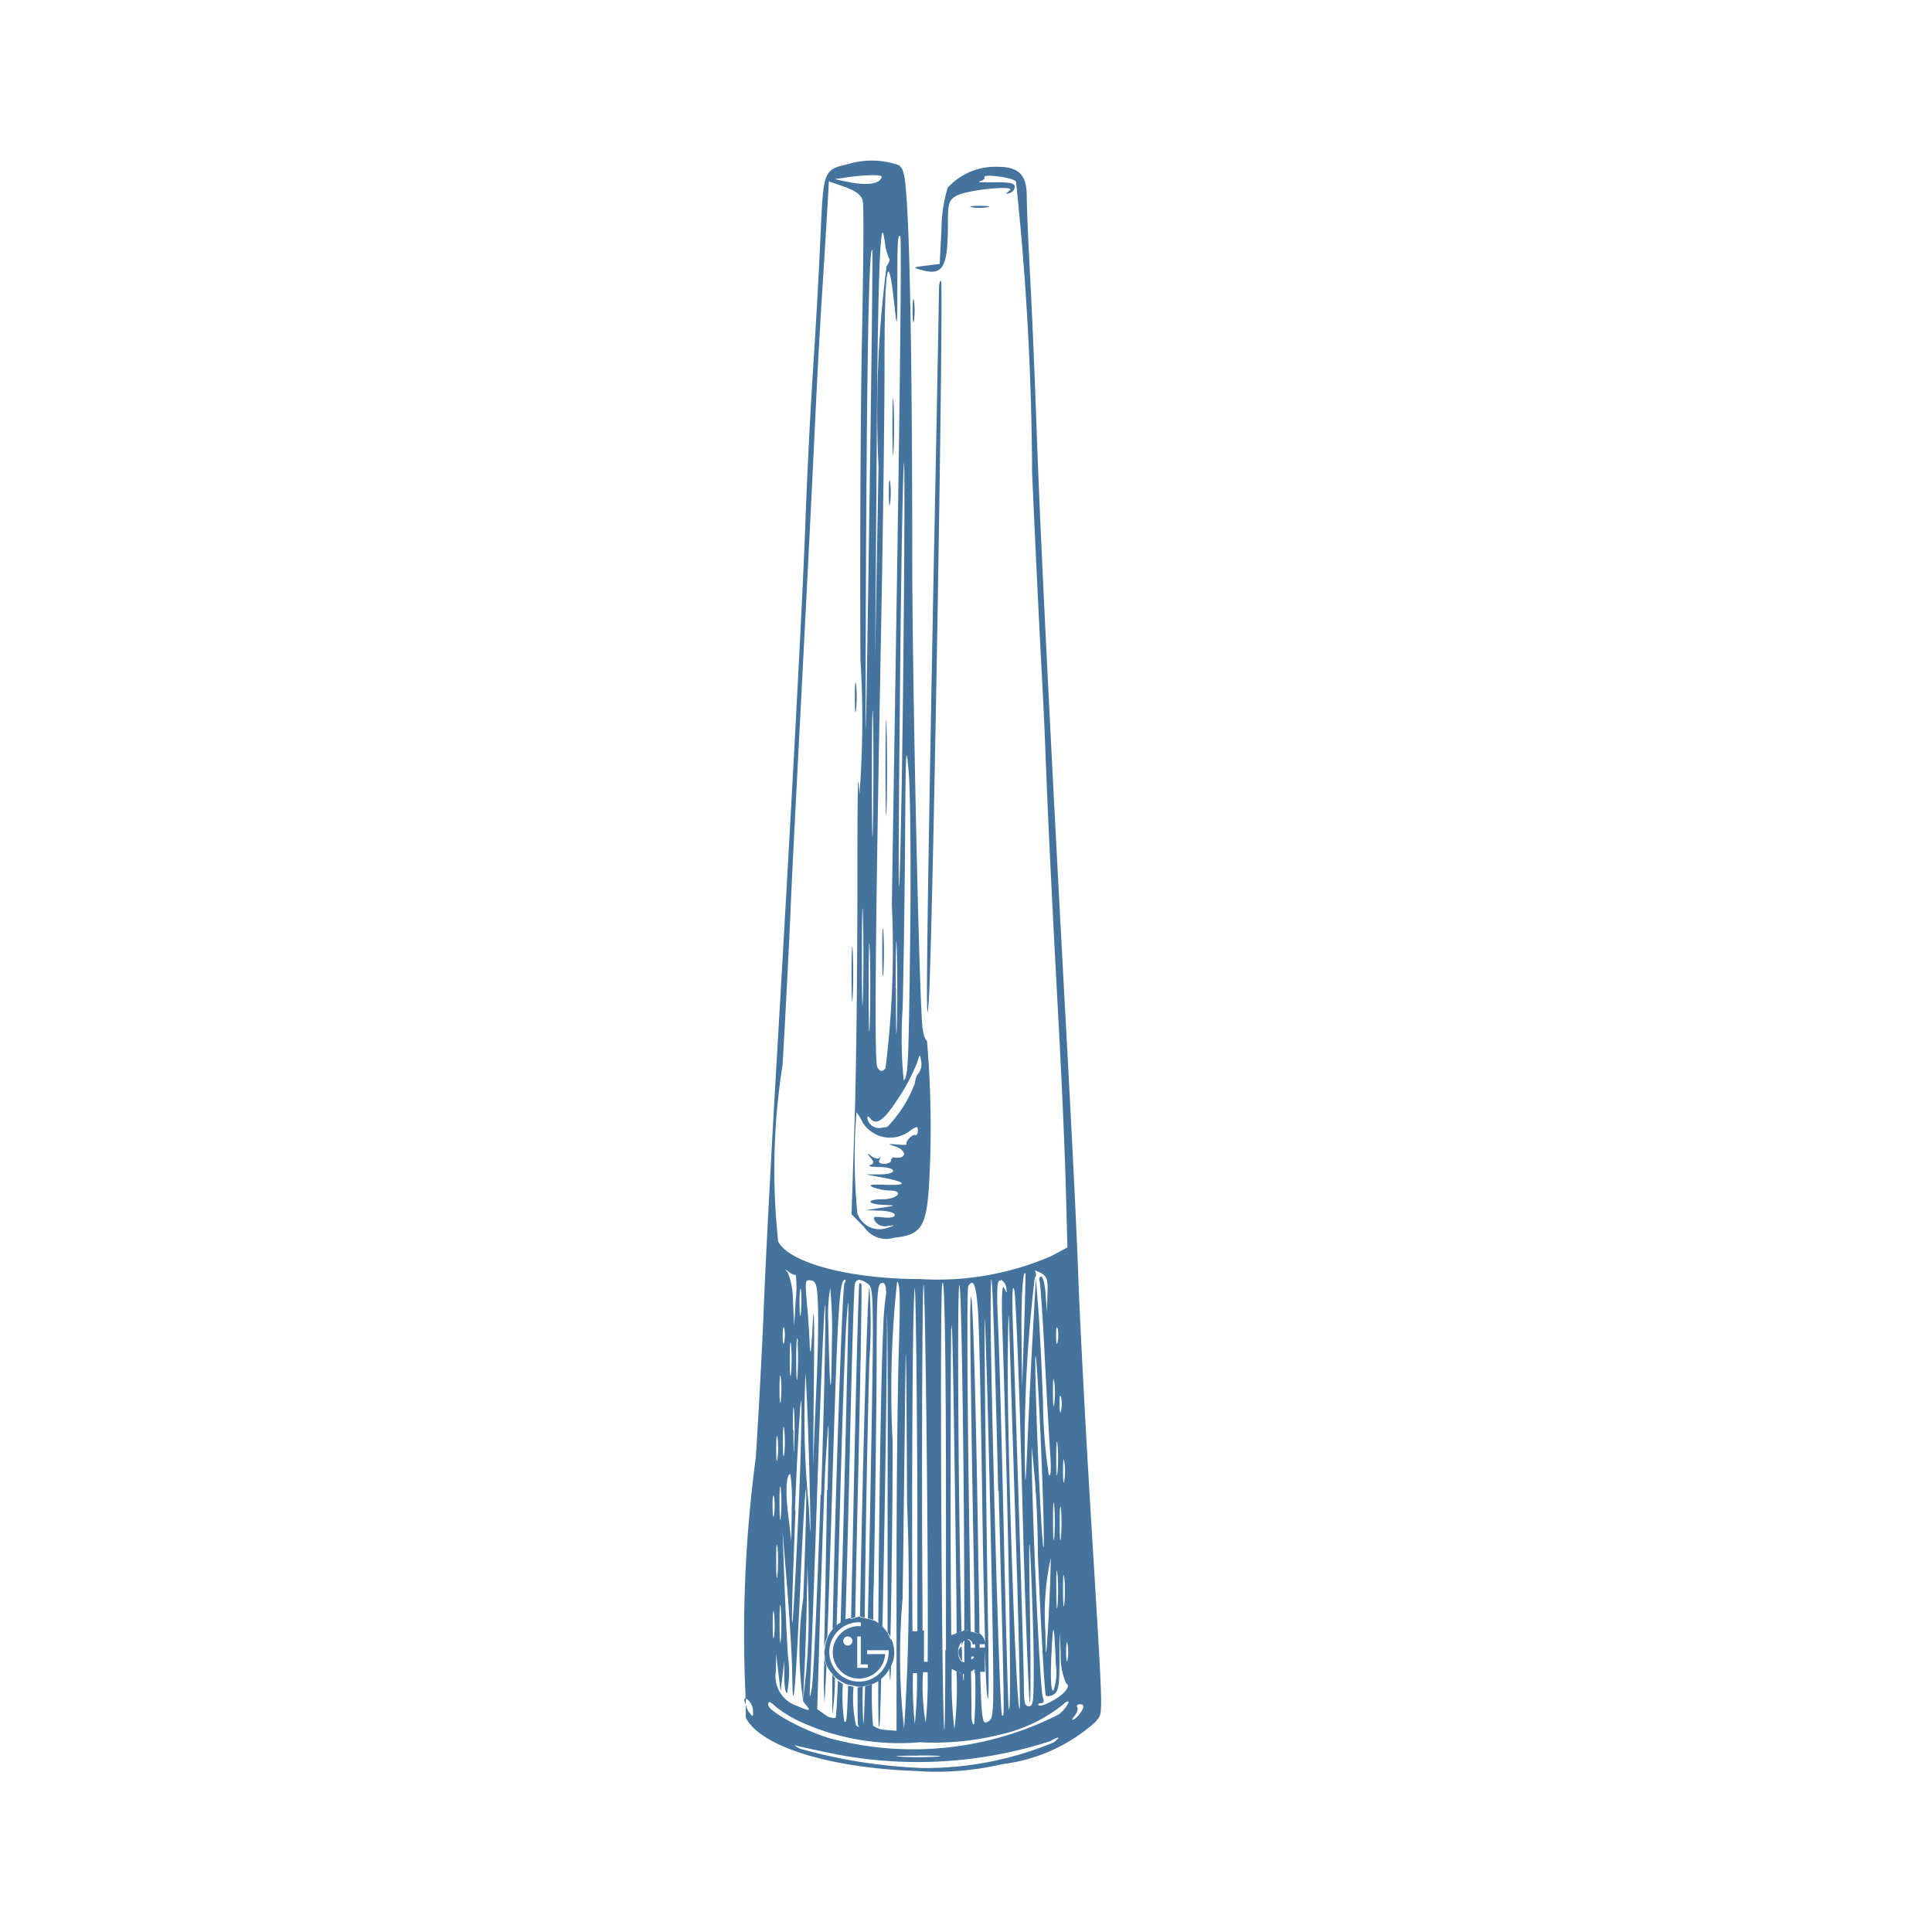 <?xml version="1.0" encoding="UTF-8"?>
<svg width="24px" fill="#44739e" height="24px" viewBox="0 0 24 24" version="1.1" xmlns="http://www.w3.org/2000/svg" xmlns:xlink="http://www.w3.org/1999/xlink">
            <path d="m 10.742,20.1 a 0.381,0.381 0 0 0 -0.059,-0.008 v -0.009 h -0.008 c -0.016,0 -0.029,0.008 -0.045,0.009 H 10.624 V 20.1 a 0.505,0.505 0 0 0 -0.056,0.012 V 20.1 a 0.345,0.345 0 0 0 -0.054,0.011 0.472,0.472 0 0 0 -0.061,0.037 0.539,0.539 0 0 0 -0.05,0.033 0.364,0.364 0 0 0 -0.05,0.046 0.44,0.44 0 0 0 -0.065,0.1 0.446,0.446 0 0 0 -0.039,0.144 0.356,0.356 0 0 0 -0.01,0.047 0.4,0.4 0 0 0 0.006,0.05 0.408,0.408 0 0 0 0.025,0.124 0.425,0.425 0 0 0 0.069,0.1 0.383,0.383 0 0 0 0.036,0.044 0.44,0.44 0 0 0 0.1,0.065 l 0.014,0.01 a 0.435,0.435 0 0 0 0.1,0.027 l 0.036,0.007 a 0.4,0.4 0 0 0 0.05,0.01 0.375,0.375 0 0 0 0.094,-0.02 0.406,0.406 0 0 0 0.085,-0.021 0.423,0.423 0 0 0 0.194,-0.182 v 0 0 a 0.374,0.374 0 0 0 0.033,-0.347 c 0,-0.011 -0.01,-0.021 -0.015,-0.032 v 0.024 a 0.435,0.435 0 0 0 -0.035,-0.076 v -0.006 a 0.434,0.434 0 0 0 -0.174,-0.166 h -0.011 v 0 a 0.4,0.4 0 0 0 -0.067,-0.02 v 0 c -0.013,0 -0.026,-0.005 -0.039,-0.008 z m 0.038,0.576 v 0.043 h -0.131 v -0.391 h 0.044 v 0.348 z M 10.771,20.5 h 0.269 v 0.022 a 0.369,0.369 0 1 1 -0.369,-0.37 v 0 h 0.022 V 20.2 h -0.022 a 0.326,0.326 0 1 0 0.325,0.348 h -0.225 z m -0.182,-0.115 a 0.057,0.057 0 0 1 -0.114,0 0.057,0.057 0 0 1 0.114,0 z m 1.463,-4.04 c 0,0.21 0.014,1.429 0.038,2.709 0.009,0.449 0.015,0.866 0.018,1.225 0.008,0 0.017,0 0.025,0.007 a 0.1,0.1 0 0 1 0.034,0.01 c 0,-0.278 -0.01,-0.605 -0.016,-1.037 -0.031,-2.166 -0.085,-3.77 -0.099,-2.914 z m -1.809,4.219 v 0.007 0.01 z m 0.023,0.136 a 0.444,0.444 0 0 1 -0.023,-0.114 4.612,4.612 0 0 0 0,0.576 c 0,-0.026 0.012,-0.197 0.023,-0.462 z m 0.073,0.1 v 0.5 A 3.118,3.118 0 0 0 10.372,20.847 0.5,0.5 0 0 1 10.339,20.8 Z m 0.607,0.055 c -0.011,0.009 -0.024,0.016 -0.036,0.025 0,0.35 0,0.574 0.011,0.566 0.011,-0.008 0.016,-0.237 0.025,-0.591 z m -0.322,-0.764 c 0.006,-0.372 0.016,-0.831 0.029,-1.421 0.035,-1.488 0.056,-2.714 0.047,-2.724 a 0.018,0.018 0 0 0 -0.025,0 v 0 c -0.009,0.01 -0.038,1.086 -0.065,2.392 -0.016,0.764 -0.028,1.334 -0.038,1.765 h 0.006 a 0.4,0.4 0 0 1 0.046,-0.012 z m 1.282,0.429 a 0.152,0.152 0 0 0 0.045,0.111 c 0,-0.055 0,-0.117 -0.006,-0.183 -0.014,0.024 -0.039,0.031 -0.039,0.072 z m -0.837,0.192 V 20.7 l -0.019,0.028 v 0.007 c 0.004,0.181 0.01,0.183 0.019,-0.023 z M 10.8,16.892 a 6.436,6.436 0 0 0 0,-0.9 c -0.026,0.025 -0.09,2.49 -0.117,4.091 a 0.309,0.309 0 0 1 0.059,0.012 c 0.01,-0.986 0.033,-2.312 0.058,-3.203 z m 0.735,-4.423 C 11.583,11.958 11.726,3.526 11.69,3.49 11.676,3.476 11.664,3.529 11.664,3.608 11.664,3.687 11.636,5.213 11.6,7 c -0.094,4.965 -0.1,5.927 -0.065,5.469 z M 10.959,11.83 c 0,0.268 0.007,0.378 0.015,0.244 a 4.413,4.413 0 0 0 0,-0.488 c -0.008,-0.134 -0.015,-0.024 -0.015,0.244 z m -0.048,8.341 a 0.459,0.459 0 0 1 0.051,0.035 c 0.031,-1.429 0.064,-3.618 0.055,-4.085 0,-0.027 0,-0.05 -0.007,-0.07 a 3.642,3.642 0 0 0 -0.038,0.454 c -0.028,0.53 -0.054,2.386 -0.061,3.666 z m -1.665,0.955 a 0.239,0.239 0 0 0 0.018,0.044 c 0,-0.025 0,-0.05 0,-0.075 C 9.252,21.093 9.246,21.1 9.246,21.126 Z m 1.347,-9.308 c -0.008,-0.144 -0.015,-0.016 -0.015,0.288 0,0.304 0.007,0.421 0.015,0.263 0.008,-0.158 0.007,-0.407 0,-0.551 z M 11,9.541 c 0,0.524 0.006,0.739 0.014,0.476 0.008,-0.263 0.007,-0.691 0,-0.953 C 11.007,8.802 11,9.016 11,9.541 Z m 0.058,-3.298 a 1.079,1.079 0 0 0 0,-0.254 c -0.01,-0.064 -0.017,0 -0.017,0.139 0,0.139 0.008,0.192 0.017,0.115 z m -0.423,2.265 c -0.009,-0.075 -0.017,0 -0.016,0.16 10e-4,0.16 0.006,0.232 0.016,0.14 a 1.5,1.5 0 0 0 0,-0.3 z m 0.72,-4.532 a 1.009,1.009 0 0 0 0,-0.233 c -0.01,-0.064 -0.018,-0.012 -0.018,0.116 0,0.128 0.008,0.181 0.018,0.117 z m 0.817,-1.419 c -0.105,0 -0.148,0.008 -0.1,0.018 a 0.612,0.612 0 0 0 0.191,0 C 12.32,2.565 12.277,2.557 12.172,2.557 Z M 11.1,5.587 c 0.009,-0.157 0.009,-0.415 0,-0.572 -0.009,-0.157 -0.014,-0.029 -0.014,0.286 0,0.315 0.007,0.443 0.014,0.286 z m 2.435,12.974 C 13.476,17.57 13.411,16.33 13.393,15.805 13.375,15.28 13.307,13.945 13.247,12.837 13.054,9.286 12.922,6.615 12.88,5.413 12.858,4.769 12.821,3.882 12.797,3.442 c -0.024,-0.44 -0.042,-0.892 -0.042,-1 0,-0.273 -0.1,-0.372 -0.372,-0.37 a 0.8,0.8 0 0 0 -0.611,0.26 1.891,1.891 0 0 0 -0.077,0.523 L 11.673,3.279 11.5,3.3 c -0.165,0.022 -0.167,0.023 -0.05,0.055 0.265,0.072 0.325,-0.033 0.325,-0.569 0,-0.255 0.012,-0.3 0.1,-0.351 0.118,-0.075 0.764,-0.141 0.667,-0.068 -0.056,0.043 -0.056,0.046 0,0.031 a 0.09,0.09 0 0 0 0.064,-0.077 c 0,-0.046 -0.061,-0.059 -0.254,-0.056 -0.14,0 -0.221,0 -0.18,-0.013 0.041,-0.013 0.067,-0.032 0.057,-0.048 -0.031,-0.05 0.351,0 0.392,0.05 a 35.7,35.7 0 0 1 0.2,3.61 c 0.035,0.816 0.082,1.77 0.1,2.12 0.018,0.35 0.051,0.941 0.064,1.314 0.028,0.76 0.079,1.823 0.171,3.519 0.034,0.63 0.072,1.49 0.083,1.912 l 0.021,0.767 -0.2,0.107 a 3.548,3.548 0 0 1 -1.627,0.286 c -0.873,0 -1.629,-0.2 -1.766,-0.466 a 8.354,8.354 0 0 1 0.055,-2.2 c 0.033,-0.571 0.079,-1.449 0.1,-1.95 0.021,-0.501 0.091,-1.828 0.149,-2.947 0.058,-1.119 0.126,-2.474 0.151,-3.01 0.025,-0.536 0.063,-1.242 0.084,-1.569 0.021,-0.327 0.051,-0.8 0.065,-1.044 l 0.026,-0.45 0.2,0.07 c 0.137,0.05 0.2,0.1 0.219,0.166 0.019,0.066 0.008,0.834 -0.009,1.737 -0.017,0.903 -0.026,2.69 -0.018,3.973 a 12.161,12.161 0 0 1 -0.013,1.675 c -0.018,-0.425 -0.026,-0.028 -0.025,1.123 0,0.98 -0.014,2.3 -0.035,2.934 l -0.038,1.153 0.155,0.156 a 0.329,0.329 0 0 0 0.375,0.135 c 0.332,-0.032 0.4,-0.132 0.433,-0.654 a 12.653,12.653 0 0 0 -0.026,-1.795 c -0.017,0 -0.041,-0.062 -0.053,-0.138 -0.041,-0.245 -0.13,-4.332 -0.13,-5.924 0,-2.018 -0.023,-3.535 -0.059,-4.213 -0.025,-0.466 -0.042,-0.554 -0.11,-0.6 A 1.018,1.018 0 0 0 10.529,2.04 c -0.3,0.07 -0.3,0.084 -0.336,0.875 -0.016,0.39 -0.057,1.129 -0.091,1.642 -0.034,0.513 -0.08,1.419 -0.1,2.014 -0.043,1.1 -0.17,3.46 -0.368,6.847 -0.059,1.026 -0.125,2.285 -0.145,2.8 -0.02,0.515 -0.066,1.362 -0.1,1.887 A 16.5,16.5 0 0 0 9.263,21.1 0.085,0.085 0 0 1 9.3,21.125 0.2,0.2 0 0 1 9.355,21.257 c 0,0.076 0,0.076 -0.055,0.006 A 0.282,0.282 0 0 1 9.264,21.175 c 0,0.054 0,0.108 0,0.163 0.183,0.356 1.03,0.622 2.1,0.661 a 3.579,3.579 0 0 0 1.091,-0.085 2.106,2.106 0 0 0 1.156,-0.526 c 0.097,-0.146 0.104,0.15 -0.076,-2.827 z m -2.828,-6.668 c 0,-0.537 0.006,-0.762 0.013,-0.5 0.007,0.262 0.008,0.7 0,0.975 -0.008,0.275 -0.013,0.062 -0.013,-0.474 z M 11.37,14.1 c -0.031,-0.019 -0.132,0.087 -0.107,0.112 0.01,0.011 -0.044,0.013 -0.119,0.006 -0.115,-0.011 -0.121,-0.008 -0.035,0.019 0.166,0.052 0.16,0.167 -0.007,0.141 a 0.033,0.033 0 0 0 -0.032,0.037 c 0,0.023 -0.039,0.043 -0.087,0.043 -0.048,0 -0.077,-0.018 -0.057,-0.053 0.02,-0.035 0.015,-0.039 0,-0.022 -0.015,0.017 -0.065,0.008 -0.1,-0.021 -0.059,-0.046 -0.061,-0.044 -0.013,0.017 0.048,0.061 0.045,0.074 0,0.092 -0.045,0.018 0.015,0.024 0.1,0.026 0.226,0 0.249,0.087 0.026,0.092 h -0.183 l 0.212,0.04 c 0.3,0.057 0.314,0.1 0.03,0.089 -0.174,-0.007 -0.218,0 -0.157,0.029 a 0.657,0.657 0 0 0 0.205,0.042 c 0.194,0 0.11,0.109 -0.089,0.109 -0.199,0 -0.192,0.061 0.024,0.07 0.156,0.006 0.155,0.006 -0.034,0.036 l -0.191,0.029 0.18,0.007 c 0.1,0 0.18,0.027 0.18,0.053 0,0.026 -0.056,0.041 -0.143,0.03 -0.123,-0.014 -0.137,-0.007 -0.1,0.052 a 0.151,0.151 0 0 0 0.154,0.055 c 0.1,-0.013 0.1,-0.01 -0.015,0.027 a 0.29,0.29 0 0 1 -0.363,-0.19 v -0.01 a 7.232,7.232 0 0 1 -0.01,-1.24 0.563,0.563 0 0 1 0.075,0.122 0.4,0.4 0 0 0 0.549,0.136 0.361,0.361 0 0 0 0.051,-0.036 c 0.075,-0.049 0.088,-0.048 0.088,0 0,0.048 -0.018,0.07 -0.032,0.061 z m -0.526,-3.848 c -0.007,0.342 -0.013,0.051 -0.013,-0.649 0,-0.7 0.009,-0.979 0.016,-0.622 v 0 c 0.004,0.356 0.004,0.929 -0.003,1.271 z M 10.81,5.64 v 0 c -0.02,1.387 -0.043,2.876 -0.051,3.307 -0.008,0.431 -0.008,-0.542 0,-2.162 0.013,-2.538 0.038,-3.727 0.077,-3.68 0.006,0.007 -0.006,1.148 -0.026,2.535 z m -0.005,7.067 v 0 c -0.008,0.252 -0.014,0.058 -0.014,-0.432 0,-0.49 0.006,-0.7 0.014,-0.458 0.008,0.242 0.007,0.638 0,0.89 z m 0.586,0.5 c 0.035,-0.117 0.038,-0.118 0.052,-0.024 v 0 a 0.193,0.193 0 0 1 -0.03,0.146 0.2,0.2 0 0 0 -0.046,0.123 1.568,1.568 0 0 1 -0.345,0.547 l -0.09,0.014 a 0.152,0.152 0 0 1 -0.158,-0.119 c 0,-0.031 0.012,-0.033 0.032,-0.006 0.076,0.1 0.17,0.039 0.356,-0.249 a 2.355,2.355 0 0 0 0.229,-0.434 z m -0.264,-0.931 c 0,-0.513 0.007,-0.729 0.014,-0.479 0.007,0.25 0.008,0.669 0,0.933 -0.008,0.264 -0.011,0.06 -0.011,-0.453 z M 11.289,9.6 c 0.02,0.257 0.028,1.163 0.018,2.014 -0.02,1.628 -0.025,1.752 -0.081,1.808 a 5.519,5.519 0 0 1 -0.013,-0.9 C 11.226,12.009 11.239,11.036 11.244,10.36 11.25,9.3 11.256,9.2 11.289,9.6 Z M 11.232,5.788 v 0 c 0.008,0.257 0,1.541 -0.015,2.854 -0.015,1.313 -0.039,2.378 -0.049,2.367 -0.01,-0.011 0,-1.294 0.016,-2.853 0.016,-1.559 0.041,-2.624 0.048,-2.368 z m -0.1,-1.823 v 0 c 0.009,0.094 0.016,-0.04 0.015,-0.3 0,-0.6 0,-0.763 0.037,-0.73 0.015,0.015 0,1.444 -0.025,3.176 -0.025,1.732 -0.064,4.041 -0.08,5.13 A 12.038,12.038 0 0 1 11,13.272 c -0.045,0.044 -0.062,0.043 -0.1,-0.009 -0.038,-0.052 -0.032,-1.385 0.047,-5.528 0.022,-1.164 0.041,-2.6 0.041,-3.2 -10e-4,-1.321 0.048,-1.52 0.141,-0.57 z M 10.989,2.978 v 0 a 0.7,0.7 0 0 0 0.054,0.23 c 0.017,0.016 0,0.06 -0.03,0.1 a 14.211,14.211 0 0 0 -0.1,2.483 L 10.871,8.2 10.889,5.877 C 10.9,3.543 10.936,2.57 10.986,2.978 Z M 10.54,2.2 a 2.61,2.61 0 0 1 0.306,-0.024 c 0.107,0 0.126,0.012 0.09,0.055 -0.051,0.062 -0.208,0.071 -0.422,0.025 L 10.37,2.225 Z m 2.722,18.226 v 0 a 0.612,0.612 0 0 1 0,0.191 c -0.01,0.052 -0.018,0.009 -0.018,-0.1 0,-0.109 0.008,-0.144 0.018,-0.091 z m -0.03,0.583 c -0.073,0.088 -0.3,0.206 -0.33,0.174 -0.013,-0.014 0,-0.025 0.03,-0.025 0.03,0 0.043,-0.026 0.022,-0.074 C 12.918,21 12.811,18.593 12.816,17.978 a 11.537,11.537 0 0 1 0.076,1.327 c 0.04,0.95 0.086,1.741 0.1,1.757 0.014,0.016 0.061,0.01 0.1,-0.015 0.058,-0.036 0.07,-0.117 0.069,-0.443 0,-0.387 0,-0.389 0.015,-0.062 a 0.869,0.869 0 0 0 0.066,0.367 v 0 c 0.034,0.022 0.032,0.049 -0.01,0.1 z M 12.86,16.918 c 0,-0.222 0.027,0.093 0.056,0.7 0.029,0.607 0.052,1.293 0.051,1.526 -0.001,0.233 -0.027,-0.081 -0.056,-0.7 -0.029,-0.619 -0.051,-1.3 -0.05,-1.526 z m 0.169,3.137 c -0.035,0.578 -0.037,0.591 -0.043,0.212 a 3.21,3.21 0 0 1 0.067,-0.912 c 0,0.045 -0.006,0.362 -0.026,0.7 z m 0.108,-1.771 c -0.009,0.1 -0.016,0.028 -0.016,-0.158 0,-0.186 0.007,-0.268 0.016,-0.181 a 2.132,2.132 0 0 1 0,0.339 z m 0,1.274 a 2.706,2.706 0 0 1 0,0.382 c -0.008,0.1 -0.015,0.007 -0.015,-0.2 v 0 c -0.003,-0.213 0.005,-0.293 0.013,-0.182 z m 0.085,-1.4 v 0 a 0.909,0.909 0 0 1 0,0.233 c -0.009,0.064 -0.017,0.011 -0.017,-0.117 0,-0.128 0.006,-0.18 0.015,-0.116 z m 0,1.441 a 1.876,1.876 0 0 1 0,0.318 v 0 c -0.009,0.088 -0.017,0.016 -0.017,-0.159 0,-0.175 0.005,-0.246 0.014,-0.158 z m -0.041,-0.51 c -0.009,0.1 -0.017,0.029 -0.017,-0.158 0,-0.187 0.007,-0.268 0.016,-0.181 a 2.132,2.132 0 0 1 0,0.339 z m 0,-1.737 v 0 a 0.437,0.437 0 0 1 0,0.169 c -0.01,0.053 -0.018,0.02 -0.019,-0.073 -0.001,-0.093 0.004,-0.137 0.015,-0.096 z M 13.138,16.5 v 0 a 0.437,0.437 0 0 1 0,0.169 c -0.01,0.053 -0.019,0.02 -0.019,-0.073 0,-0.093 0.005,-0.133 0.015,-0.096 z m -0.041,0.661 v 0 a 1.273,1.273 0 0 1 0,0.276 c -0.009,0.076 -0.017,0.014 -0.017,-0.138 0,-0.152 0.004,-0.213 0.013,-0.138 z m 0,1.931 c -0.009,0.1 -0.016,0.007 -0.016,-0.2 0,-0.207 0.007,-0.29 0.016,-0.179 a 2.82,2.82 0 0 1 0,0.379 z m -0.036,1.477 v 0 c 0.02,-0.461 0.034,-0.431 0.055,0.111 a 0.668,0.668 0 0 1 -0.031,0.323 c -0.028,0.011 -0.037,-0.144 -0.025,-0.434 z m -0.2,-4.769 v -0.005 c -0.017,-0.019 0.011,-0.011 0.064,0.016 0.082,0.043 0.094,0.08 0.087,0.271 l -0.007,0.221 -0.016,-0.223 c -0.009,-0.122 -0.033,-0.222 -0.054,-0.222 -0.021,0 -0.031,0.023 -0.021,0.053 0.01,0.03 0.039,0.444 0.063,0.922 0.024,0.478 0.055,1.021 0.068,1.208 0.015,0.222 0.009,0.317 -0.017,0.276 a 6.187,6.187 0 0 1 -0.071,-0.891 c -0.017,-0.454 -0.044,-0.989 -0.06,-1.187 l -0.029,-0.36 -0.035,0.629 c -0.02,0.347 -0.049,0.948 -0.066,1.336 -0.029,0.67 -0.03,0.682 -0.037,0.225 a 17.3,17.3 0 0 1 0.124,-2.194 0.063,0.063 0 0 0 0.007,-0.075 z m -0.121,0.024 v 0 c 0,0.007 -0.006,0.327 -0.019,0.712 l -0.024,0.7 -0.007,-0.615 c -0.006,-0.497 0.017,-0.87 0.05,-0.797 z m -0.14,0.2 v 0 c 0.019,0.082 0.066,1.265 0.1,2.629 0.034,1.364 0.082,2.49 0.093,2.5 0.011,0.01 0.012,-0.522 0,-1.187 -0.013,-0.814 -0.01,-0.994 0.011,-0.551 0.017,0.361 0.034,0.91 0.037,1.219 0,0.473 0,0.562 -0.058,0.562 -0.058,0 -0.064,-0.057 -0.064,-0.254 0,-0.213 -0.08,-2.844 -0.14,-4.58 -0.007,-0.291 0,-0.425 0.021,-0.335 z m -0.08,0.679 v 0 c 0.008,-0.458 0.01,-0.465 0.021,-0.106 0.006,0.209 0.041,1.333 0.078,2.495 0.037,1.162 0.058,2.123 0.047,2.134 -0.045,0.048 -0.166,-3.592 -0.146,-4.52 z m -0.088,-0.8 v -0.006 a 0.13,0.13 0 0 1 0.069,0.1 c 0.009,0.076 0.007,0.075 -0.029,0 -0.025,-0.054 -0.032,0.131 -0.02,0.509 0.078,2.4 0.121,4.989 0.077,4.706 -0.007,-0.047 -0.033,-0.991 -0.058,-2.1 C 12.446,18.003 12.416,16.83 12.4,16.5 12.378,15.992 12.383,15.893 12.432,15.909 Z m -0.032,2.62 0.006,-0.006 c 0.075,2.936 0.073,2.82 0.041,2.787 -0.032,-0.033 -0.144,-4.293 -0.141,-5.034 0.003,-0.918 0.037,-0.15 0.094,2.259 z m -0.145,-1.548 v -0.006 c 0.018,0.583 0.048,1.807 0.065,2.72 0.032,1.635 0.031,1.66 -0.052,1.7 -0.057,0.03 -0.076,0.019 -0.091,-0.621 h 0.058 v -0.286 c 0.008,0.266 0.017,0.464 0.024,0.536 0.022,0.235 0.028,-0.016 0.016,-0.723 -0.01,-0.594 -0.026,-1.825 -0.036,-2.734 -0.014,-1.397 -0.012,-1.484 0.016,-0.58 z m -0.085,3.493 v -0.043 h 0.065 v 0.043 z m -0.143,-4.489 c 0.066,-0.108 0.1,-0.02 0.123,0.326 0.014,0.2 0.037,1.269 0.052,2.366 0.009,0.661 0.023,1.3 0.036,1.758 A 0.171,0.171 0 0 0 12.172,20.292 H 12.167 V 20.3 c -0.01,-0.012 -0.027,-0.006 -0.039,-0.012 l -0.02,-0.007 v 0 a 0.283,0.283 0 0 0 -0.05,-0.013 c -0.007,-0.469 -0.014,-1.054 -0.023,-1.681 -0.02,-1.402 -0.023,-2.575 -0.008,-2.602 z m -0.019,4.267 a 0.082,0.082 0 0 1 0.019,0.006 0.129,0.129 0 0 0 -0.021,0 z m 0,0.115 a 0.072,0.072 0 0 1 0.074,0.066 h 0.034 V 20.47 H 12.06 v -0.06 c -0.012,-0.024 -0.026,-0.047 -0.054,-0.048 z m -0.053,0.287 a 0.153,0.153 0 0 1 -0.052,-0.128 0.165,0.165 0 0 1 0.043,-0.122 v 0.044 c 0.012,-0.02 0.013,-0.054 0.033,-0.061 v 0.272 a 0.078,0.078 0 0 1 -0.02,-0.011 c -0.005,0 0,-0.012 -0.007,-0.017 z m -0.048,0.122 c 0.02,0.006 0.033,0.026 0.056,0.026 h 0.008 c 0.016,0 0.024,-0.012 0.036,-0.017 a 0.175,0.175 0 0 0 0.1,-0.045 v 0.052 h 0.006 a 6.04,6.04 0 0 1 -0.011,0.631 c -0.018,0.019 -0.034,-0.037 -0.034,-0.123 0,-0.033 0,-0.231 -0.006,-0.539 a 0.271,0.271 0 0 1 -0.052,0.024 c -0.014,0 -0.02,0.016 -0.036,0.017 0,0.1 -0.007,0.114 -0.013,0 A 0.1,0.1 0 0 1 11.91,20.772 l -0.029,-0.013 a 4.262,4.262 0 0 1 -0.025,0.723 5.224,5.224 0 0 1 -0.033,-0.75 v 0 a 0.28,0.28 0 0 0 0.055,0.026 0.151,0.151 0 0 1 0.022,0.018 z m 0.158,-0.155 V 20.579 H 12.1 c -0.007,0.031 -0.028,0.027 -0.038,0.042 z m -0.239,-4.112 c 0.012,0.28 0.03,1.512 0.047,2.738 0.006,0.406 0.009,0.751 0.011,1.046 a 0.254,0.254 0 0 1 0.06,-0.022 v 0 c -0.037,-1.408 -0.058,-4.341 -0.025,-4.3 0.018,0.02 0.042,1.267 0.054,2.771 0.005,0.628 0.006,1.144 0.006,1.516 a 0.282,0.282 0 0 1 -0.048,0.019 0.254,0.254 0 0 0 -0.06,0.022 c -0.017,0.01 -0.039,0.011 -0.054,0.021 v 0 c -0.005,-0.419 -0.007,-0.942 -0.009,-1.579 0.003,-1.503 0.003,-2.506 0.015,-2.226 z M 11.71,15.936 V 15.93 c 0.026,0 0.041,1.026 0.041,2.785 v 1.771 c 0,0.008 -0.008,0.014 -0.008,0.022 v 0.022 0.008 c 0,0.581 -0.007,0.956 -0.012,0.951 -0.031,-0.04 -0.062,-5.547 -0.024,-5.547 z m -0.235,0.023 c 0.012,0.114 0.031,1.268 0.043,2.668 0.007,0.866 0.009,1.545 0.006,2.016 h -0.046 v -0.39 H 11.46 c 0,-0.407 -0.005,-0.913 -0.006,-1.542 -0.001,-1.469 0.006,-2.669 0.018,-2.746 z m 0.048,4.814 A 5.049,5.049 0 0 1 11.499,21.4 2.741,2.741 0 0 1 11.466,20.773 Z M 11.364,16 c 0.012,0.073 0.026,1.2 0.032,2.618 v 1.646 H 11.335 C 11.325,18.721 11.333,16.147 11.364,16 Z m 0.027,4.784 a 5.148,5.148 0 0 1 -0.027,0.633 4.955,4.955 0 0 1 -0.023,-0.633 z m -0.144,-3.738 c 0.006,-0.621 0.015,0.112 0.021,1.627 a 26.419,26.419 0 0 1 -0.037,2.8 8.13,8.13 0 0 1 -0.018,-1.621 v -0.006 c 0.012,-0.924 0.028,-2.184 0.034,-2.805 z M 10.313,16 a 5.338,5.338 0 0 1 0.021,0.681 c -0.008,0.781 -0.026,0.681 -0.044,-0.24 A 1.972,1.972 0 0 1 10.313,16 Z m -0.032,2.51 -0.007,-0.006 c -0.009,0.583 -0.025,1.442 -0.035,1.908 v 0.063 a 0.446,0.446 0 0 1 0.039,-0.144 c 0.017,-0.476 0.038,-1.117 0.059,-1.808 0.069,-2.287 0.09,-2.626 0.16,-2.626 0.011,0 0.009,0.02 -0.006,0.044 -0.03,0.047 -0.116,2.749 -0.148,4.294 a 0.364,0.364 0 0 1 0.05,-0.046 c 0.01,-0.319 0.021,-0.684 0.031,-1.08 0.031,-1.219 0.071,-2.426 0.09,-2.682 0.028,-0.384 0.031,-0.328 0.016,0.318 -0.032,1.433 -0.062,2.605 -0.088,3.411 a 0.472,0.472 0 0 1 0.061,-0.037 c 0.016,-0.552 0.037,-1.361 0.054,-2.123 0.024,-1.1 0.052,-2.017 0.062,-2.046 0.022,-0.068 0.069,-0.067 0.165,0 0.073,0.053 0.074,0.174 0.026,2.744 -0.009,0.517 -0.02,1 -0.029,1.412 h 0.011 a 0.362,0.362 0 0 1 0.056,0.017 c 0,-0.148 0,-0.3 0.007,-0.458 0.017,-0.944 0.033,-2.171 0.035,-2.727 0,-0.938 0.009,-1.009 0.078,-1 0.015,0 0.026,0.014 0.036,0.054 V 16 c 0,0.012 0,0.031 0.006,0.047 0,-0.015 0,-0.031 0,-0.046 v 0.013 c 0,0.013 0,0.063 0,0.1 0.019,0.267 0.019,0.925 0.016,2.583 v 1.587 c 0,0.006 0.012,0.008 0.015,0.014 a 0.349,0.349 0 0 1 0.02,0.044 c 0.014,-0.568 0.026,-1.535 0.028,-2.419 a 12.6,12.6 0 0 1 0.055,-2 c 0.036,0 0.041,0.22 0.021,0.859 -0.015,0.472 -0.028,1.722 -0.028,2.778 v 1.94 l -0.13,-0.01 a 0.286,0.286 0 0 1 -0.162,-0.054 4.643,4.643 0 0 1 -0.013,-0.514 0.406,0.406 0 0 1 -0.085,0.021 c -0.009,0.292 -0.016,0.465 -0.021,0.47 a 4.222,4.222 0 0 1 -0.008,-0.464 0.358,0.358 0 0 1 -0.065,0.014 c 0,0.277 0,0.456 0.006,0.467 0.019,0.034 0.012,0.034 -0.026,0 a 1.586,1.586 0 0 1 -0.03,-0.476 L 10.567,20.947 10.535,20.94 c -0.014,0.492 -0.024,0.458 -0.047,0.444 A 2.119,2.119 0 0 1 10.471,20.92 l -0.014,-0.01 c -0.017,-0.01 -0.032,-0.021 -0.048,-0.032 -0.012,0.284 -0.022,0.455 -0.029,0.463 a 0.178,0.178 0 0 1 -0.128,-0.039 l -0.1,-0.07 0.033,-1.106 c 0.018,-0.608 0.048,-1.459 0.066,-1.89 0.049,-0.744 0.049,-0.728 0.03,0.271 z M 10.2,18.574 10.194,18.568 c -0.04,1.2 -0.089,2.279 -0.108,2.395 -0.03,0.174 -0.033,0.147 -0.018,-0.148 0.01,-0.2 0.052,-1.352 0.093,-2.565 0.041,-1.213 0.082,-2.128 0.09,-2.035 0.008,0.093 -0.01,1.155 -0.051,2.356 z M 10.078,15.91 10.071,15.904 c 0.07,0.013 0.082,0.059 0.091,0.354 0.007,0.186 -0.006,0.7 -0.028,1.144 L 10.1,18.2 10.111,17.076 c 0.007,-0.7 0,-0.931 -0.016,-0.615 -0.016,0.316 -0.031,0.412 -0.036,0.255 -0.005,-0.14 -0.021,-0.385 -0.037,-0.545 C 10,15.911 10,15.892 10.078,15.907 Z m -0.071,1.145 c 0.018,0.3 0.039,0.867 0.05,1.343 0.017,0.725 0.015,0.8 -0.01,0.318 a 11.372,11.372 0 0 1 -0.04,-1.664 z m 0.037,2.852 a 7.743,7.743 0 0 1 -0.028,0.848 l -0.041,0.378 0.019,-0.395 c 0.011,-0.219 0.023,-0.6 0.028,-0.848 l 0.009,-0.449 z M 9.918,18.8 C 9.884,19.559 9.852,20.169 9.841,20.157 9.83,20.145 9.852,19.522 9.882,18.764 L 9.875,18.757 c 0.031,-0.758 0.066,-1.369 0.077,-1.357 0.011,0.012 0,0.638 -0.034,1.4 z M 9.849,17.757 c 0,-0.245 0.007,-0.346 0.016,-0.223 a 4.129,4.129 0 0 1 0,0.445 c 0,0.134 -0.009,0.034 -0.009,-0.21 z m 0.1,-1.744 a 1.6,1.6 0 0 1 0,0.294 C 9.94,16.395 9.932,16.334 9.932,16.171 9.932,16.042 9.941,16 9.949,16.01 Z M 9.914,16.675 9.907,16.663 a 3.333,3.333 0 0 1 0,0.424 c -0.008,0.123 -0.016,0.034 -0.016,-0.2 0,-0.234 0.009,-0.325 0.023,-0.215 z M 9.8,15.8 c 0.037,0.029 0.075,0.045 0.085,0.035 a 1.322,1.322 0 0 1 0,0.308 l -0.02,0.325 -0.014,-0.3 A 0.984,0.984 0 0 0 9.787,15.808 C 9.742,15.761 9.744,15.759 9.8,15.8 Z m 0.018,2.513 a 2.154,2.154 0 0 1 0.017,0.417 v 0 L 9.83,19.143 9.792,18.825 C 9.755,18.53 9.767,18.313 9.818,18.313 Z M 9.811,16.892 c 0,-0.187 0.007,-0.268 0.016,-0.181 a 2.068,2.068 0 0 1 0,0.343 v 0 C 9.818,17.15 9.811,17.079 9.811,16.892 Z M 9.742,16.5 a 0.437,0.437 0 0 1 0,0.169 c -0.01,0.053 -0.019,0.02 -0.019,-0.073 0,-0.093 0.009,-0.133 0.019,-0.096 z m 0,1.551 v 0 c -0.009,0.088 -0.017,0.026 -0.017,-0.137 0,-0.163 0.008,-0.235 0.017,-0.16 a 1.593,1.593 0 0 1 0.002,0.297 z M 9.7,17.119 a 1.414,1.414 0 0 1 0,0.276 c -0.01,0.075 -0.017,0.013 -0.017,-0.138 0,-0.151 0.009,-0.214 0.017,-0.138 z m 0,1.377 a 2.132,2.132 0 0 1 0,0.339 C 9.691,18.935 9.684,18.864 9.683,18.677 9.682,18.49 9.691,18.409 9.7,18.5 Z m 0,1.489 a 2.663,2.663 0 0 1 0,0.379 c -0.009,0.1 -0.016,0.007 -0.016,-0.2 0,-0.207 0.007,-0.29 0.016,-0.179 z M 9.659,17.86 v 0 a 1.088,1.088 0 0 1 0,0.255 c -0.009,0.076 -0.017,0.024 -0.017,-0.116 0,-0.14 0.007,-0.199 0.017,-0.139 z m 0,1.36 a 2.217,2.217 0 0 1 0,0.336 v 0 c -0.009,0.1 -0.017,0.028 -0.017,-0.158 0,-0.186 0.005,-0.264 0.014,-0.178 z m -0.017,1.326 0.027,0.234 0.028,0.233 0.023,-0.191 0.023,-0.191 v 0.2 c 0,0.11 0.013,0.2 0.034,0.2 a 1.318,1.318 0 0 0 0.011,-0.456 c -0.015,-0.25 -0.036,-0.7 -0.047,-1.007 l -0.02,-0.551 0.059,0.721 c 0.031,0.4 0.059,0.862 0.061,1.035 0.007,0.621 0.04,0.256 0.1,-1.056 0.031,-0.735 0.064,-1.279 0.072,-1.209 0.008,0.07 -0.008,0.678 -0.035,1.35 a 4.374,4.374 0 0 0 0,1.277 v 0 a 0.189,0.189 0 0 0 0.02,0.027 c 0.086,0.1 0.066,0.1 -0.1,0.028 A 0.387,0.387 0 0 1 9.639,20.755 Z M 9.616,18.6 a 0.753,0.753 0 0 1 0,0.212 C 9.606,18.877 9.598,18.834 9.597,18.712 9.596,18.59 9.606,18.55 9.616,18.6 Z m 0,1.72 v 0 c -0.01,0.076 -0.017,0.014 -0.017,-0.138 0,-0.152 0.007,-0.213 0.017,-0.138 a 1.435,1.435 0 0 1 0.001,0.276 z m 3.468,1.327 v 0 a 4.14,4.14 0 0 1 -1.618,0.316 6.525,6.525 0 0 1 -1.521,-0.238 c -0.069,-0.033 -0.092,-0.051 -0.05,-0.039 0.042,0.012 0.27,0.061 0.506,0.109 a 5.366,5.366 0 0 0 2.644,-0.165 c 0.116,-0.067 0.138,-0.057 0.04,0.017 z m -1.677,0.16 c 0.245,0 0.345,0.007 0.223,0.015 a 3.671,3.671 0 0 1 -0.445,0 c -0.122,-0.006 -0.022,-0.013 0.223,-0.013 z m 1.74,-0.507 v 0 a 3.988,3.988 0 0 1 -2.814,0.3 c -0.321,-0.087 -0.79,-0.338 -0.79,-0.423 0,-0.049 0.022,-0.043 0.094,0.024 a 1.461,1.461 0 0 0 0.307,0.188 2.972,2.972 0 0 0 1.485,0.254 3.4,3.4 0 0 0 1.014,-0.1 1.9,1.9 0 0 0 0.764,-0.37 c 0.037,-0.036 0.067,-0.047 0.067,-0.025 A 0.4,0.4 0 0 1 13.148,21.3 Z m 0.294,-0.053 v 0 a 0.341,0.341 0 0 1 -0.093,0.107 c -0.038,0.022 -0.036,0.011 0,-0.038 0.036,-0.049 0.047,-0.087 0.034,-0.108 -0.013,-0.021 0,-0.037 0.037,-0.037 0.037,0 0.052,0.02 0.023,0.076 z"/>

</svg>